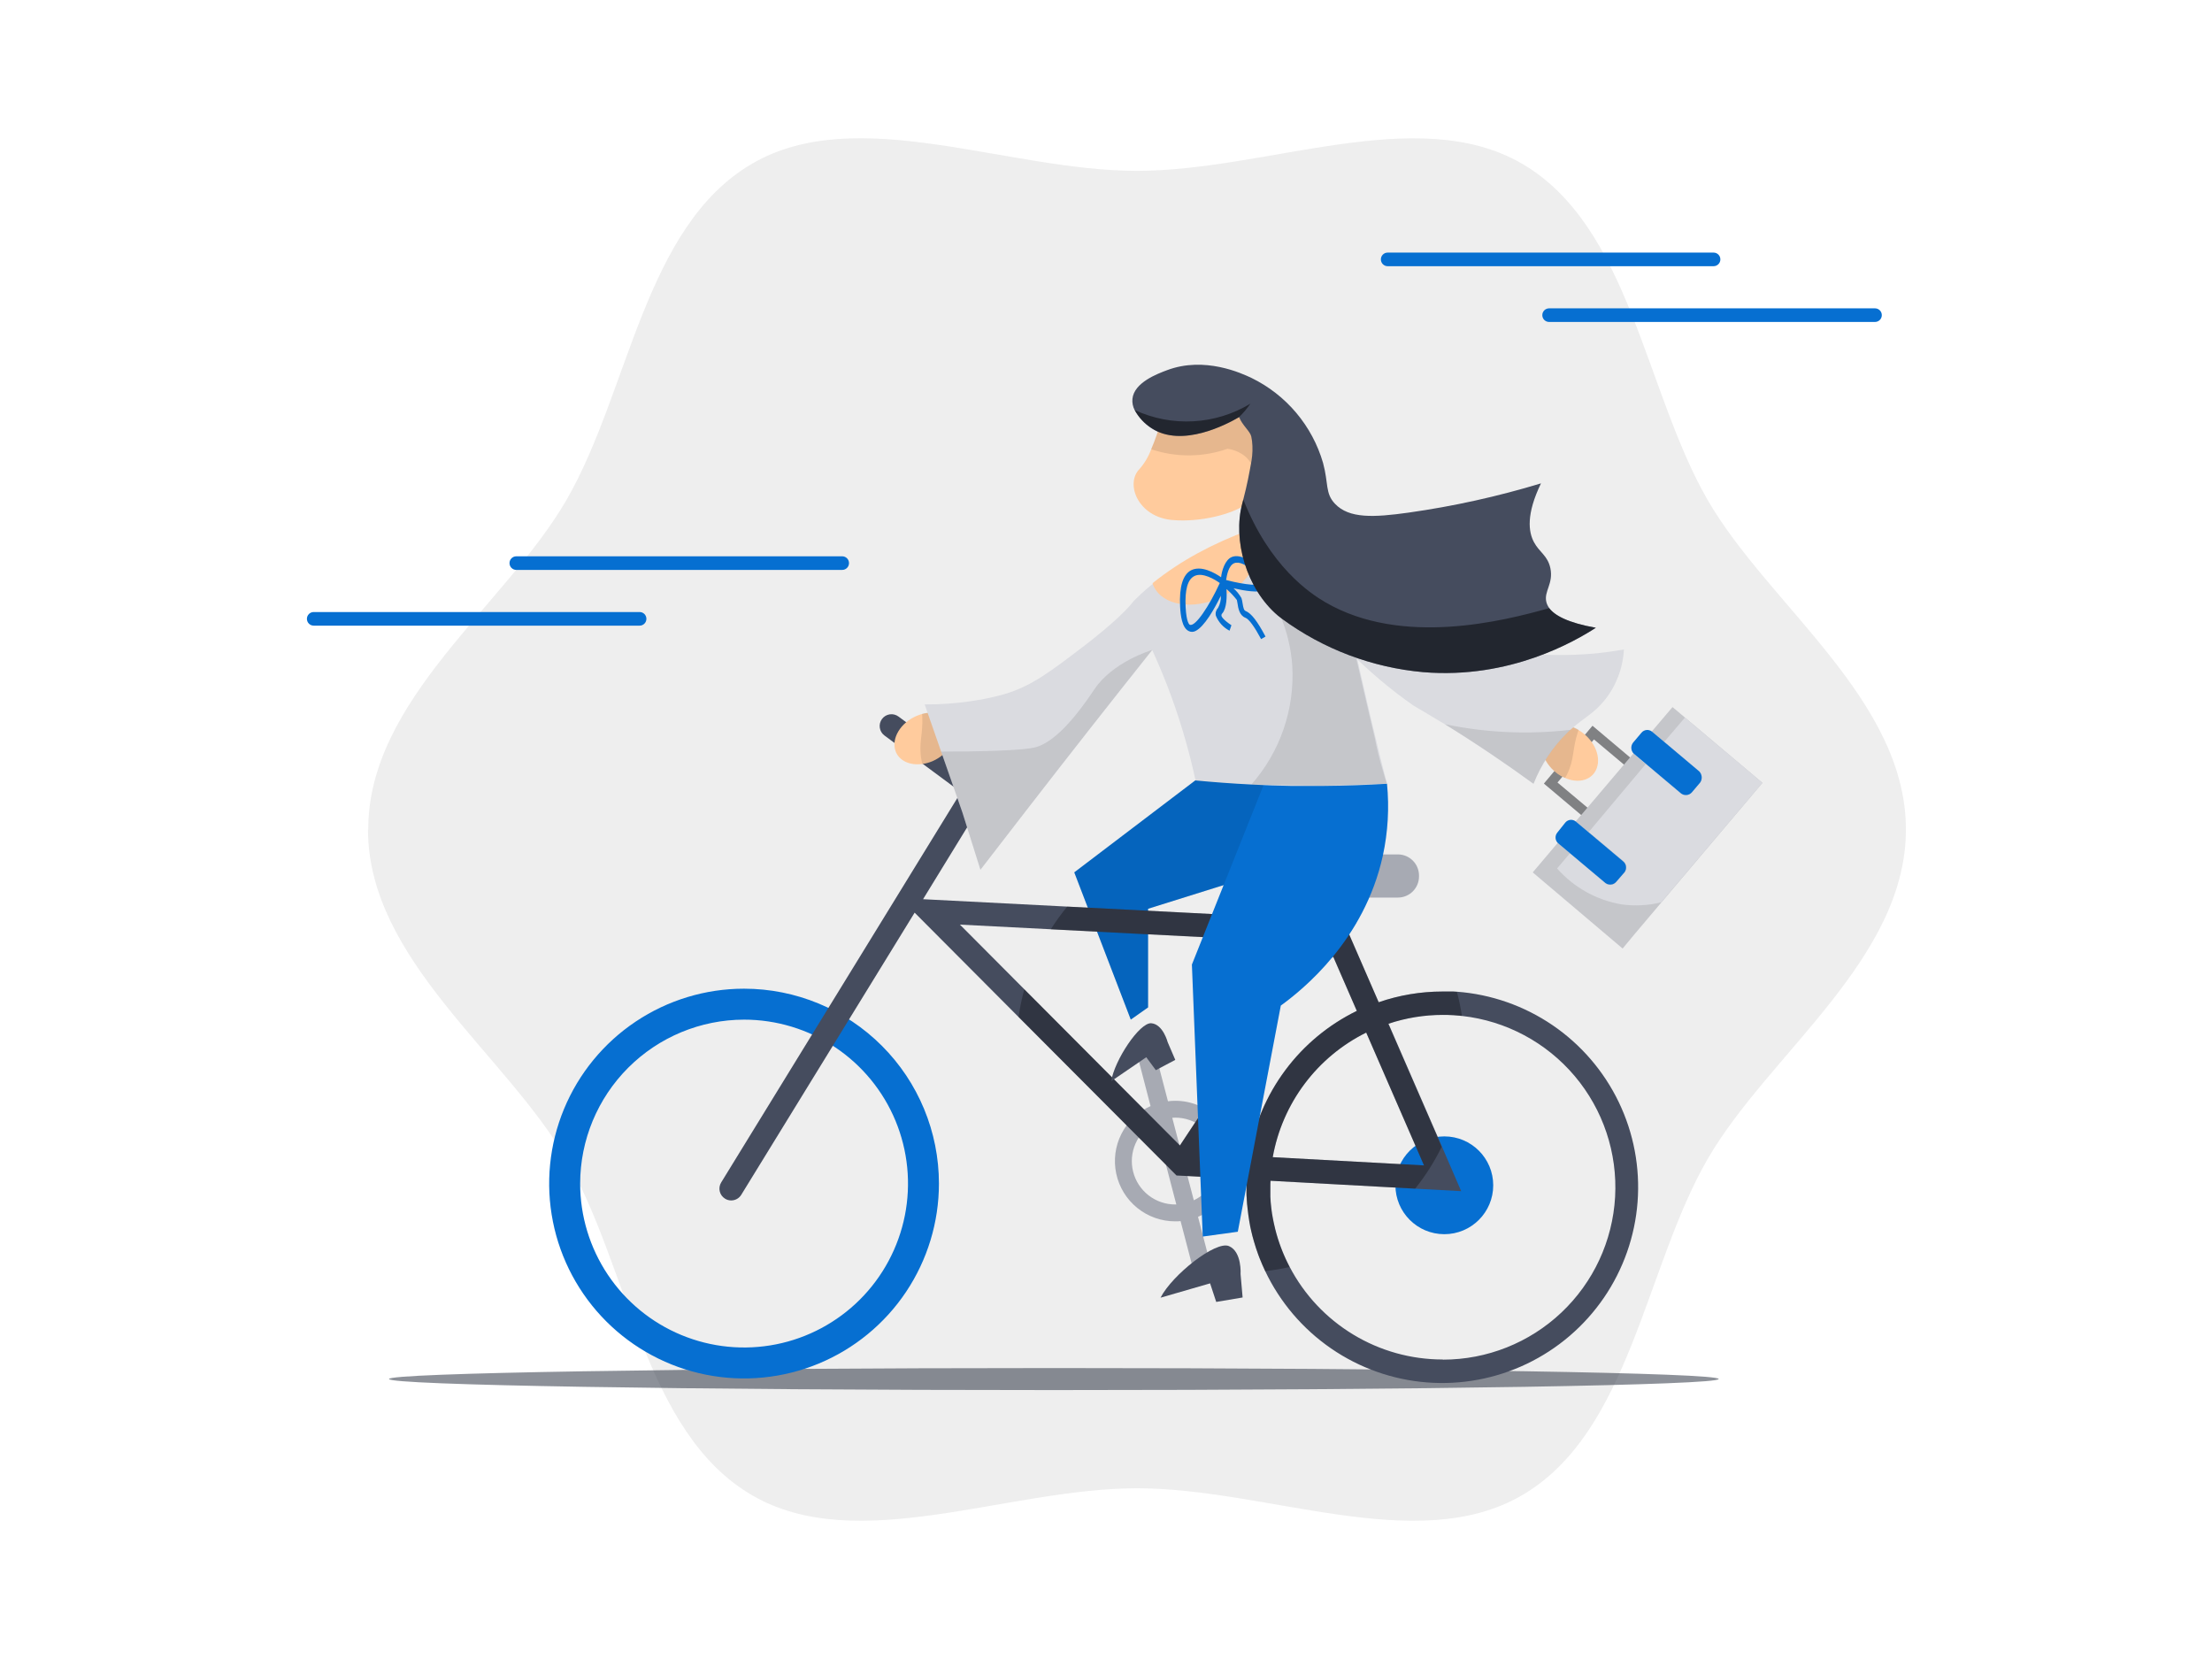 <svg xmlns="http://www.w3.org/2000/svg" width="800" height="600" fill="none" viewBox="0 0 800 600">
    <path d="M133.091 300.004C133.091 347.034 182.83 381.151 204.76 419.13C227.554 458.331 232.915 518.205 272.151 540.861C310.13 562.848 364.204 538.255 411.234 538.255C458.264 538.255 512.338 562.848 550.317 540.861C589.518 518.205 594.914 458.319 617.616 419.13C639.604 381.151 689.297 347.034 689.297 300.004C689.297 252.975 639.569 218.847 617.616 180.868C594.961 141.666 589.495 81.793 550.317 59.114C512.269 37.207 458.218 61.788 411.188 61.788C364.158 61.788 310.084 37.149 272.151 59.114C232.95 81.793 227.554 141.678 204.84 180.868C182.876 218.847 133.172 252.963 133.172 300.004" fill="black" opacity="0.07"/>
    <path d="M432.334 282.214L388.521 315.5L408.963 368.756L415.223 364.34V328.667L453.883 316.561C455.935 312.272 457.976 307.487 459.867 302.253C462.488 294.948 464.554 287.455 466.046 279.839L432.334 282.214Z" fill="#066FD1"/>
    <path d="M432.334 282.214L388.521 315.5L408.963 368.756L415.223 364.34V328.667L453.883 316.561C455.935 312.272 457.976 307.487 459.867 302.253C462.488 294.948 464.554 287.455 466.046 279.839L432.334 282.214Z" fill="black" opacity="0.1"/>
    <path d="M619.738 91.351H501.87C500.514 91.351 499.414 92.45 499.414 93.806V93.818C499.414 95.174 500.514 96.274 501.87 96.274H619.738C621.095 96.274 622.194 95.174 622.194 93.818V93.806C622.194 92.45 621.095 91.351 619.738 91.351Z" fill="#066FD1"/>
    <path d="M678.124 111.516H560.256C558.899 111.516 557.8 112.616 557.8 113.972V113.984C557.8 115.34 558.899 116.439 560.256 116.439H678.124C679.48 116.439 680.58 115.34 680.58 113.984V113.972C680.58 112.616 679.48 111.516 678.124 111.516Z" fill="#066FD1"/>
    <path d="M304.596 201.195H186.727C185.371 201.195 184.271 202.294 184.271 203.65V203.662C184.271 205.018 185.371 206.118 186.727 206.118H304.596C305.952 206.118 307.052 205.018 307.052 203.662V203.65C307.052 202.294 305.952 201.195 304.596 201.195Z" fill="#066FD1"/>
    <path d="M231.324 221.348H113.456C112.1 221.348 111 222.448 111 223.804V223.816C111 225.172 112.1 226.272 113.456 226.272H231.324C232.681 226.272 233.78 225.172 233.78 223.816V223.804C233.78 222.448 232.681 221.348 231.324 221.348Z" fill="#066FD1"/>
    <path d="M578.081 300.004L558.377 283.39L575.948 262.487L595.653 279.101L578.081 300.004ZM563.277 283.009L577.701 295.104L590.902 279.516L576.479 267.41L563.277 283.009Z" fill="#DADBE0"/>
    <path d="M578.081 300.004L558.377 283.39L575.948 262.487L595.653 279.101L578.081 300.004ZM563.277 283.009L577.701 295.104L590.902 279.516L576.479 267.41L563.277 283.009Z" fill="black" opacity="0.1"/>
    <path d="M578.081 300.004L558.377 283.39L575.948 262.487L595.653 279.101L578.081 300.004ZM563.277 283.009L577.701 295.104L590.902 279.516L576.479 267.41L563.277 283.009Z" fill="black" opacity="0.35"/>
    <path d="M637.414 283.125L609.385 259.512L604.888 255.73L597.371 264.585L601.867 268.367L614.435 278.951C615.003 279.437 615.361 280.124 615.432 280.869C615.503 281.613 615.282 282.356 614.815 282.94L611.794 286.515C611.309 287.083 610.621 287.44 609.877 287.511C609.132 287.582 608.39 287.361 607.805 286.895L595.238 276.311L590.741 272.529L587.916 275.838L572.455 294.067L569.838 297.099L574.334 300.881L586.89 311.453C587.461 311.937 587.821 312.625 587.892 313.371C587.963 314.116 587.74 314.859 587.271 315.443L584.285 318.902C583.797 319.471 583.107 319.829 582.361 319.9C581.615 319.971 580.87 319.749 580.284 319.282L567.901 308.582L563.404 304.801L554.342 315.512L586.844 343.045L591.018 338.018L637.414 283.125Z" fill="#DADBE0"/>
    <path d="M637.414 283.125L609.385 259.512L604.888 255.73L597.371 264.585L601.867 268.367L614.435 278.951C615.003 279.437 615.361 280.124 615.432 280.869C615.503 281.613 615.282 282.356 614.815 282.94L611.794 286.515C611.309 287.083 610.621 287.44 609.877 287.511C609.132 287.582 608.39 287.361 607.805 286.895L595.238 276.311L590.741 272.529L587.916 275.838L572.455 294.067L569.838 297.099L574.334 300.881L586.89 311.453C587.461 311.937 587.821 312.625 587.892 313.371C587.963 314.116 587.74 314.859 587.271 315.443L584.285 318.902C583.797 319.471 583.107 319.829 582.361 319.9C581.615 319.971 580.87 319.749 580.284 319.282L567.901 308.582L563.404 304.801L554.342 315.512L586.844 343.045L591.018 338.018L637.414 283.125Z" fill="black" opacity="0.1"/>
    <path d="M637.413 283.125L609.384 259.512L601.844 268.355L614.411 278.94C614.98 279.425 615.337 280.113 615.408 280.857C615.479 281.602 615.258 282.344 614.792 282.929L611.771 286.503C611.285 287.072 610.598 287.429 609.853 287.5C609.109 287.571 608.366 287.35 607.782 286.884L595.214 276.299L592.563 279.481L577.251 297.733L574.599 300.915L587.167 311.488C587.736 311.976 588.094 312.665 588.165 313.412C588.236 314.158 588.014 314.903 587.547 315.489L584.526 319.052C584.042 319.623 583.354 319.982 582.609 320.053C581.864 320.124 581.12 319.901 580.537 319.432L567.854 308.536L563.139 314.082C569.198 320.962 577.436 325.554 586.475 327.088C591.253 327.742 596.111 327.488 600.795 326.338L637.413 283.125Z" fill="#DADBE0"/>
    <path d="M586.993 311.476L574.426 300.904L569.929 297.122C569.653 296.892 569.333 296.72 568.988 296.616C568.644 296.512 568.282 296.478 567.925 296.515C567.567 296.553 567.22 296.661 566.905 296.835C566.59 297.008 566.313 297.243 566.09 297.525L563.219 301.123C562.767 301.671 562.542 302.372 562.589 303.081C562.636 303.79 562.952 304.455 563.473 304.939L567.969 308.721L580.537 319.305C581.122 319.773 581.866 319.994 582.611 319.921C583.356 319.847 584.044 319.486 584.526 318.913L587.57 315.408C587.991 314.802 588.166 314.059 588.059 313.328C587.952 312.598 587.571 311.936 586.993 311.476Z" fill="#066FD1"/>
    <path d="M614.55 278.974L601.982 268.39L597.486 264.62C597.208 264.39 596.887 264.217 596.542 264.113C596.196 264.009 595.834 263.974 595.475 264.012C595.117 264.05 594.769 264.158 594.453 264.332C594.137 264.506 593.859 264.741 593.635 265.023L590.614 268.597C590.168 269.176 589.946 269.897 589.991 270.626C590.035 271.355 590.343 272.044 590.856 272.564L595.353 276.334L607.92 286.918C608.503 287.387 609.247 287.61 609.992 287.539C610.737 287.468 611.425 287.109 611.909 286.538L614.93 282.963C615.329 282.354 615.509 281.627 615.44 280.902C615.371 280.177 615.057 279.497 614.55 278.974Z" fill="#066FD1"/>
    <path d="M140.689 498.731C140.689 500.945 248.331 502.743 381.131 502.743C513.93 502.743 621.583 500.945 621.583 498.731C621.583 496.517 513.942 494.776 381.154 494.776C248.366 494.776 140.689 496.563 140.689 498.731Z" fill="#1D2535" opacity="0.5"/>
    <path d="M446.861 419.914C446.855 414.133 444.556 408.591 440.468 404.504C436.381 400.416 430.839 398.117 425.058 398.111C424.172 398.116 423.286 398.173 422.406 398.284L417.795 380.62C417.687 380.207 417.499 379.819 417.242 379.478C416.984 379.137 416.662 378.851 416.294 378.634C415.926 378.418 415.518 378.276 415.095 378.218C414.672 378.159 414.242 378.184 413.828 378.291C413.415 378.399 413.027 378.587 412.686 378.844C412.345 379.102 412.059 379.424 411.842 379.792C411.626 380.16 411.485 380.568 411.426 380.991C411.367 381.414 411.392 381.844 411.499 382.258L416.111 400.036C411.557 402.075 407.841 405.615 405.583 410.064C403.326 414.513 402.663 419.603 403.706 424.482C404.75 429.361 407.436 433.734 411.316 436.871C415.196 440.008 420.034 441.718 425.024 441.716C425.681 441.716 426.327 441.716 426.972 441.624L432.161 461.478C432.34 462.174 432.745 462.791 433.313 463.231C433.88 463.672 434.578 463.911 435.297 463.911C435.577 463.91 435.855 463.875 436.127 463.807C436.958 463.585 437.666 463.044 438.099 462.3C438.531 461.557 438.651 460.673 438.433 459.841L433.279 440.079C437.288 438.444 440.719 435.654 443.138 432.063C445.556 428.472 446.852 424.243 446.861 419.914ZM425.058 435.617C421.55 435.623 418.14 434.454 415.375 432.295C412.609 430.136 410.647 427.112 409.801 423.707C408.955 420.302 409.275 416.712 410.71 413.51C412.144 410.308 414.61 407.679 417.714 406.043L425.427 435.594L425.058 435.617ZM431.757 434.095L423.963 404.268C424.332 404.268 424.689 404.21 425.058 404.21C428.625 404.209 432.085 405.422 434.87 407.651C437.654 409.879 439.596 412.99 440.376 416.47C441.156 419.95 440.728 423.592 439.161 426.796C437.594 430 434.983 432.574 431.757 434.095Z" fill="#A7AAB3"/>
    <path d="M522.358 446.363C532.127 446.363 540.045 438.444 540.045 428.676C540.045 418.908 532.127 410.99 522.358 410.99C512.59 410.99 504.672 418.908 504.672 428.676C504.672 438.444 512.59 446.363 522.358 446.363Z" fill="#066FD1"/>
    <path d="M269.096 368.768C280.822 368.765 292.285 372.241 302.036 378.754C311.787 385.267 319.388 394.525 323.877 405.358C328.366 416.191 329.542 428.112 327.255 439.613C324.969 451.114 319.323 461.679 311.033 469.971C302.742 478.263 292.178 483.911 280.677 486.2C269.177 488.488 257.256 487.315 246.422 482.828C235.588 478.341 226.328 470.742 219.813 460.992C213.299 451.243 209.821 439.78 209.821 428.054C209.839 412.338 216.09 397.27 227.202 386.156C238.314 375.042 253.38 368.789 269.096 368.768ZM269.096 357.572C255.156 357.572 241.529 361.706 229.938 369.451C218.348 377.195 209.314 388.203 203.979 401.082C198.645 413.96 197.249 428.132 199.969 441.804C202.688 455.476 209.401 468.034 219.258 477.891C229.115 487.748 241.673 494.461 255.345 497.181C269.017 499.9 283.189 498.504 296.068 493.17C308.946 487.835 319.954 478.801 327.699 467.211C335.443 455.62 339.577 441.993 339.577 428.054C339.577 409.361 332.151 391.434 318.933 378.216C305.716 364.998 287.788 357.572 269.096 357.572Z" fill="#066FD1"/>
    <path d="M458.818 360.501C456.804 365.32 454.779 370.14 452.742 374.959L464.779 356.8L458.818 360.501ZM458.818 360.501C456.804 365.32 454.779 370.14 452.742 374.959L464.779 356.8L458.818 360.501ZM526.901 358.679L525.61 358.598H524.814C524.434 358.598 524.053 358.598 523.661 358.598H521.678C513.83 358.601 506.037 359.91 498.619 362.472L487.815 337.649L490.663 333.348L488.484 333.233L493.788 313.725C493.919 313.244 493.965 312.745 493.926 312.249C493.848 311.379 493.506 310.553 492.946 309.883C492.385 309.214 491.633 308.731 490.79 308.502C489.897 308.257 488.949 308.314 488.092 308.663L487.688 308.848L487.354 309.044C487.268 309.094 487.187 309.151 487.112 309.217C487.015 309.273 486.925 309.343 486.847 309.424C486.727 309.527 486.615 309.639 486.512 309.758C486.291 309.999 486.101 310.266 485.947 310.554C485.863 310.702 485.79 310.856 485.728 311.015C485.666 311.174 485.612 311.335 485.567 311.499L479.768 332.703L385.973 327.883L333.836 325.208L358.936 284.278L324.946 259.143C324.036 258.47 322.897 258.186 321.778 258.354C320.659 258.522 319.652 259.127 318.98 260.036C318.307 260.946 318.023 262.086 318.191 263.205C318.358 264.324 318.963 265.33 319.873 266.003L347.544 286.491L260.818 427.662C260.525 428.138 260.329 428.668 260.241 429.221C260.153 429.773 260.175 430.338 260.306 430.882C260.437 431.426 260.673 431.939 261.003 432.391C261.332 432.844 261.747 433.227 262.224 433.519C262.886 433.938 263.655 434.158 264.438 434.153C265.169 434.156 265.887 433.971 266.526 433.615C267.164 433.26 267.7 432.746 268.082 432.124L330.792 330.074L368.344 367.776L421.888 421.482L425.497 425.113L429.556 425.333L450.874 426.486C450.874 427.419 450.805 428.353 450.805 429.299C450.805 429.979 450.805 430.659 450.805 431.328C450.805 431.997 450.805 432.596 450.886 433.23C450.966 433.865 450.886 434.383 450.989 434.925C450.989 435.294 451.047 435.652 451.093 436.009C451.139 436.367 451.162 436.747 451.208 437.162C451.217 437.317 451.236 437.471 451.266 437.623C451.324 438.2 451.381 438.776 451.474 439.364C451.566 439.952 451.67 440.621 451.762 441.255C451.759 441.286 451.759 441.317 451.762 441.347C451.866 441.958 451.969 442.569 452.096 443.181C452.096 443.181 452.096 443.238 452.096 443.273L452.511 445.164C452.65 445.798 452.811 446.432 452.972 447.066C453.134 447.7 453.307 448.311 453.491 448.934C453.968 450.594 454.498 452.22 455.082 453.811C455.221 454.203 455.371 454.595 455.52 454.964C456.155 456.578 456.846 458.169 457.584 459.726C462.929 470.979 471.146 480.624 481.407 487.689C491.668 494.754 503.61 498.99 516.029 499.968C528.449 500.946 540.907 498.633 552.147 493.261C563.388 487.89 573.013 479.65 580.054 469.372C587.094 459.094 591.301 447.142 592.25 434.72C593.198 422.299 590.855 409.846 585.457 398.619C580.058 387.391 571.796 377.785 561.501 370.769C551.207 363.753 539.244 359.575 526.82 358.656L526.901 358.679ZM515.014 421.482L460.305 418.507C462.021 408.875 465.974 399.78 471.845 391.954C477.717 384.129 485.343 377.79 494.111 373.449L515.014 421.482ZM451.704 418.023L435.032 417.112C440.935 403.069 446.835 389.018 452.73 374.959L449.79 379.456L426.731 414.276L370.454 357.78L347.176 334.397L380.012 336.081L475.294 340.981L464.779 356.8L482.177 345.996L490.709 365.597C480.492 370.584 471.619 377.946 464.832 387.067C458.046 396.189 453.544 406.804 451.704 418.023ZM521.678 491.675C510.299 491.666 499.139 488.546 489.405 482.652C479.671 476.759 471.733 468.317 466.451 458.238C466.162 457.697 465.897 457.155 465.632 456.601C465.171 455.679 464.744 454.733 464.341 453.788C464.305 453.717 464.274 453.644 464.248 453.569C464.087 453.211 463.937 452.854 463.799 452.485C463.66 452.116 463.476 451.678 463.326 451.263C463.176 450.848 462.946 450.294 462.796 449.81C462.646 449.326 462.392 448.657 462.208 448.046C462.023 447.435 461.839 446.893 461.677 446.271C461.516 445.648 461.355 445.118 461.216 444.53C461.078 443.942 460.859 443.065 460.709 442.327C460.594 441.82 460.49 441.301 460.398 440.794C460.271 440.171 460.155 439.549 460.063 438.926C459.971 438.303 459.89 437.681 459.81 437.047C459.729 436.413 459.694 436.032 459.648 435.525C459.602 435.018 459.567 434.695 459.533 434.268C459.533 434.187 459.533 434.107 459.533 434.026C459.533 433.622 459.475 433.219 459.452 432.815C459.429 432.412 459.452 431.916 459.452 431.455C459.452 430.751 459.452 430.048 459.452 429.345C459.452 428.642 459.452 427.777 459.51 427.039L511.889 429.898L528.458 430.798L521.54 414.771L502.17 370.255C508.514 368.129 515.16 367.046 521.851 367.05C522.923 367.05 523.984 367.05 525.056 367.13C525.587 367.13 526.117 367.188 526.624 367.234L527.777 367.326L528.861 367.442C544.69 369.225 559.236 377.001 569.513 389.172C579.79 401.343 585.018 416.986 584.124 432.89C583.23 448.794 576.282 463.753 564.705 474.695C553.129 485.638 537.804 491.734 521.874 491.732L521.678 491.675ZM452.742 374.959L464.779 356.8L458.829 360.501C456.808 365.32 454.779 370.14 452.742 374.959Z" fill="#454C5E"/>
    <path d="M505.559 309.009H473.691C469.469 309.009 466.047 312.431 466.047 316.653V316.976C466.047 321.198 469.469 324.62 473.691 324.62H505.559C509.781 324.62 513.203 321.198 513.203 316.976V316.653C513.203 312.431 509.781 309.009 505.559 309.009Z" fill="#A7AAB3"/>
    <path d="M526.9 358.679L525.609 358.598H524.813C524.433 358.598 524.052 358.598 523.66 358.598H521.677C513.829 358.601 506.036 359.91 498.618 362.473L487.814 337.649L490.662 333.348L488.483 333.233L493.787 313.725C493.918 313.245 493.965 312.745 493.925 312.249C492.046 310.981 490.086 309.782 488.091 308.663L487.688 308.848L487.353 309.044C487.267 309.094 487.186 309.152 487.111 309.217C487.014 309.274 486.925 309.343 486.846 309.424C486.726 309.527 486.614 309.639 486.512 309.759C486.29 309.999 486.1 310.266 485.947 310.554C485.862 310.702 485.789 310.856 485.728 311.015C485.665 311.174 485.611 311.335 485.566 311.5L479.767 332.703L385.972 327.883C383.821 330.505 381.83 333.254 380.011 336.116L475.293 341.016L464.778 356.8L482.176 345.997L490.708 365.597C480.491 370.584 471.618 377.946 464.831 387.067C458.045 396.189 453.543 406.804 451.703 418.023L435.031 417.112C440.935 403.069 446.834 389.018 452.729 374.959L449.789 379.456L426.73 414.276L370.453 357.78C369.547 361.068 368.854 364.411 368.378 367.788L421.887 421.482L425.496 425.114L429.555 425.333L450.873 426.486C450.873 427.419 450.804 428.353 450.804 429.299C450.804 429.979 450.804 430.659 450.804 431.328C450.804 431.997 450.804 432.596 450.885 433.23C450.965 433.865 450.885 434.383 450.988 434.925C450.988 435.294 451.046 435.652 451.092 436.009C451.138 436.367 451.161 436.747 451.208 437.162C451.216 437.317 451.235 437.471 451.265 437.623C451.323 438.2 451.38 438.776 451.473 439.364C451.565 439.952 451.669 440.621 451.761 441.255C451.758 441.286 451.758 441.317 451.761 441.347C451.865 441.959 451.969 442.57 452.095 443.181C452.095 443.181 452.095 443.238 452.095 443.273L452.51 445.164C452.649 445.798 452.81 446.432 452.972 447.066C453.133 447.7 453.306 448.311 453.49 448.934C453.967 450.594 454.497 452.22 455.082 453.811C455.22 454.203 455.37 454.595 455.52 454.964C456.154 456.578 456.846 458.169 457.583 459.726C460.538 459.395 463.471 458.898 466.369 458.238C466.081 457.697 465.816 457.155 465.551 456.601C465.089 455.679 464.663 454.745 464.259 453.788C464.224 453.717 464.193 453.644 464.167 453.569C464.006 453.212 463.856 452.854 463.717 452.485C463.579 452.116 463.394 451.678 463.245 451.263C463.095 450.848 462.864 450.295 462.714 449.81C462.564 449.326 462.311 448.657 462.126 448.046C461.942 447.435 461.757 446.893 461.596 446.271C461.434 445.648 461.273 445.118 461.135 444.53C460.996 443.942 460.777 443.065 460.627 442.327C460.512 441.82 460.408 441.313 460.316 440.794C460.201 440.183 460.074 439.56 459.982 438.926C459.889 438.292 459.809 437.681 459.728 437.047C459.647 436.413 459.613 436.032 459.567 435.525C459.52 435.018 459.486 434.683 459.451 434.268C459.451 434.187 459.451 434.107 459.451 434.026C459.451 433.623 459.394 433.219 459.371 432.815C459.348 432.412 459.371 431.905 459.371 431.455C459.371 430.752 459.371 430.048 459.371 429.345C459.371 428.642 459.371 427.777 459.428 427.039L511.808 429.898C515.558 425.229 518.776 420.155 521.401 414.771L502.031 370.255C508.374 368.129 515.021 367.046 521.712 367.05C522.784 367.05 523.845 367.05 524.917 367.13C525.447 367.13 525.978 367.188 526.485 367.234L527.638 367.327L528.722 367.442C528.289 364.487 527.68 361.561 526.9 358.679ZM515.013 421.482L460.304 418.507C462.02 408.875 465.973 399.78 471.844 391.955C477.716 384.129 485.342 377.79 494.11 373.449L515.013 421.482Z" fill="black" opacity="0.3"/>
    <path d="M459.97 276.461C450.332 300.588 440.697 324.716 431.065 348.844C432.38 381.635 433.687 414.425 434.986 447.216L447.668 445.475C452.857 418.219 458.041 390.955 463.222 363.683C471.293 357.826 493.407 340.012 500.117 309.493C501.972 300.939 502.482 292.147 501.627 283.436L459.97 276.461Z" fill="#066FD1"/>
    <path d="M486.789 208.066C486.014 209.913 485.348 211.803 484.794 213.727C485.427 213.08 485.894 212.289 486.154 211.421C486.42 210.315 486.593 209.208 486.789 208.066Z" fill="black" opacity="0.1"/>
    <path d="M337.26 275.285C336.087 275.782 334.855 276.123 333.593 276.299C329.097 276.933 325.108 275.146 323.862 271.595C322.306 267.041 325.707 261.357 331.518 258.912C332.162 258.636 332.825 258.405 333.501 258.221C338.62 256.826 343.509 258.578 344.904 262.59C346.472 267.052 343.048 272.748 337.26 275.285Z" fill="#FFCB9D"/>
    <path d="M337.259 275.285C336.087 275.782 334.854 276.123 333.593 276.299C333.454 275.803 333.374 275.365 333.27 274.904C332.117 268.816 333.881 265.807 333.558 259.051C333.556 258.758 333.537 258.465 333.501 258.174C338.62 256.779 343.508 258.532 344.904 262.544C346.472 267.052 343.047 272.748 337.259 275.285Z" fill="black" opacity="0.1"/>
    <path d="M501.673 283.459C494.317 283.897 486.569 284.186 478.464 284.243C474.717 284.243 470.854 284.243 466.934 284.243C462.161 284.151 457.411 284.013 452.706 283.736C445.627 283.39 438.871 282.871 432.379 282.26C431.469 277.96 430.362 273.498 429.082 268.909C425.875 257.335 421.742 246.038 416.722 235.127C401.58 254.097 386.468 273.325 371.387 292.81C365.761 300.066 360.161 307.318 354.588 314.566C352.428 307.649 350.261 300.762 348.086 293.905L345.238 285.731C343.624 281.119 342.002 276.484 340.372 271.826L334.423 254.762C339.971 254.799 345.513 254.414 351.003 253.609C355.133 253.031 359.22 252.175 363.236 251.049C373.117 248.132 379.827 242.978 393.282 232.682C393.282 232.682 404.12 224.369 408.87 218.754C409.572 217.814 410.368 216.949 411.245 216.172C411.707 215.78 412.145 215.307 412.641 214.823C413.863 213.67 415.177 212.574 416.434 211.548C421.529 207.519 426.956 203.928 432.656 200.814C437.052 198.407 441.578 196.247 446.215 194.346C447.772 193.712 449.42 193.043 451.092 192.455C453.817 191.321 456.623 190.392 459.486 189.676C462.307 189.303 465.167 189.358 467.972 189.838H468.145C469.298 190.034 479.997 198.324 480.401 198.543C480.977 198.969 482.003 202.14 483.318 207.017C485.359 214.604 488.091 226.318 490.858 238.32C493.164 248.374 495.47 258.636 497.488 266.81C498.583 271.422 499.54 275.411 500.324 278.34C500.751 280.046 501.189 281.753 501.673 283.459Z" fill="#DADBE0"/>
    <path d="M501.593 283.448L478.441 284.162L452.603 283.713C462.975 271.91 468.281 256.497 467.372 240.811C465.562 214.292 446.054 199.615 443.264 197.678L445.892 194.427C447.46 193.792 449.098 193.135 450.793 192.536C453.504 191.386 456.303 190.457 459.163 189.757C461.985 189.401 464.843 189.456 467.649 189.918L467.822 189.976C470.139 190.399 472.393 191.112 474.532 192.098L474.452 192.328L473.472 194.081L471.304 197.724L480.113 198.6C482.315 200.238 491.354 242.655 497.2 266.868C497.944 270.758 498.89 274.606 500.036 278.398C500.613 280.519 501.166 282.191 501.593 283.448Z" fill="black" opacity="0.1"/>
    <path d="M453.894 194.899C457.146 201.817 451.589 211.283 441.465 216.033C431.342 220.784 420.55 218.985 417.253 212.067C417.072 211.699 416.933 211.313 416.838 210.914C421.932 206.841 427.376 203.226 433.106 200.111C439.043 196.887 445.209 194.105 451.554 191.786C452.542 192.65 453.339 193.71 453.894 194.899Z" fill="#FFCB9D"/>
    <path d="M450.55 221.003C449.881 220.784 449.674 219.919 449.397 218.201C449.316 217.552 449.178 216.911 448.982 216.287C448.222 214.963 447.252 213.772 446.111 212.759C450.158 213.693 455.277 214.511 457.641 213.393C457.944 213.261 458.216 213.064 458.437 212.818C458.657 212.571 458.823 212.279 458.921 211.963C459.497 209.761 457.03 207.225 455.127 205.495C451.161 201.736 447.887 200.457 445.454 201.471C443.021 202.486 441.845 206.51 441.626 208.77C439.32 207.178 434.443 204.377 430.754 206.256C427.813 207.824 426.453 212.182 426.799 219.285C426.96 222.559 427.479 227.056 429.912 228.232C430.285 228.422 430.698 228.521 431.117 228.521C431.536 228.521 431.948 228.422 432.322 228.232C435.561 226.698 439.239 220.161 441.545 215.457C441.613 217.005 441.25 218.542 440.496 219.896C440.144 220.259 439.89 220.705 439.757 221.193C439.624 221.681 439.616 222.194 439.735 222.686C440.686 225.024 442.44 226.945 444.681 228.105L445.362 226.133C442.283 224.058 441.764 222.974 441.764 222.674C441.739 222.526 441.751 222.373 441.8 222.23C441.848 222.087 441.931 221.959 442.041 221.856C443.701 220.034 443.736 215.618 443.586 213.036C444.968 214.225 446.224 215.554 447.333 217.002C447.432 217.409 447.509 217.82 447.564 218.235C447.794 219.85 448.21 222.559 450.423 223.424C451.692 223.862 453.778 226.791 456.096 231.137L457.687 230.215C454.816 224.784 452.556 221.798 450.55 221.003ZM446.33 203.708C448.117 202.959 450.711 204.158 454.044 207.167C456.995 209.888 456.926 210.799 456.949 210.81C456.499 212.09 450.308 211.594 443.436 209.761C443.724 207.985 444.301 204.63 446.33 203.696V203.708ZM430.304 225.937C430.177 225.937 429.082 225.176 428.793 219.527C428.505 213.381 429.508 209.634 431.849 208.401L432.022 208.308C434.916 206.902 439.309 209.542 441.153 210.856C437.395 219.066 432.264 226.871 430.304 225.937Z" fill="#066FD1"/>
    <path d="M562.781 279.424C563.763 280.232 564.864 280.886 566.044 281.361C570.195 283.194 574.495 282.514 576.663 279.435C579.441 275.423 577.62 269.059 572.581 265.185C572.048 264.75 571.477 264.364 570.875 264.032C566.263 261.287 561.109 261.726 558.711 265.185C556.036 269.047 557.812 275.481 562.781 279.424Z" fill="#FFCB9D"/>
    <path d="M562.781 279.424C563.764 280.232 564.864 280.886 566.044 281.361L566.713 280.116C569.491 274.547 568.546 271.191 570.645 264.769C570.76 264.504 570.829 264.239 570.967 263.951C566.355 261.218 561.213 261.645 558.815 265.104C556.036 269.047 557.812 275.481 562.781 279.424Z" fill="black" opacity="0.1"/>
    <path d="M587.305 234.907C586.973 241.57 584.553 247.96 580.387 253.171C576.433 258.128 572.904 259.466 567.958 263.951L566.932 264.896C561.558 270.155 557.355 276.488 554.595 283.482C544.622 276.207 533.945 268.978 522.519 261.922L520.594 260.769C517.443 258.855 514.314 256.995 511.209 255.188C494.374 243.407 479.835 228.649 468.307 211.64C471.166 208.151 474.064 204.665 477 201.183C479.041 203.247 481.151 205.218 483.318 207.121C491.121 213.979 499.755 219.828 509.018 224.531C516.549 228.443 524.507 231.468 532.735 233.547C542.124 235.533 551.677 236.645 561.271 236.868C566.716 236.985 572.164 236.785 577.586 236.268C581.471 235.853 584.849 235.323 587.305 234.907Z" fill="#DADBE0"/>
    <path d="M425.059 383.318L422.314 376.931C422.314 376.931 420.631 370.416 416.388 370.071C412.145 369.725 403.071 383.445 401.884 391.032L414.566 382.361L418.025 387.042L425.059 383.318Z" fill="#454C5E"/>
    <path d="M449.409 469.249L448.671 460.821C448.671 460.821 449.213 452.67 444.451 450.663C439.689 448.657 423.974 461.04 419.72 469.33L437.648 464.142L439.862 470.863L449.409 469.249Z" fill="#454C5E"/>
    <path d="M423.917 188.062C434.293 188.996 445.685 185.848 450.354 182.562C451.168 182.077 451.843 181.39 452.314 180.568C452.833 179.53 453.248 178.458 453.686 177.328C454.286 175.757 454.806 174.156 455.243 172.532C456.471 168.351 457.312 164.067 457.756 159.734C457.756 159.388 457.86 158.315 457.987 157.093C458.333 151.582 458.471 147.166 458.494 143.972C458.252 144.445 456.995 146.544 455.842 146.382C454.689 146.221 453.537 143.419 453.744 139.464L430.385 139.822L420.827 148.481C420.827 148.481 420.561 149.818 419.985 151.939C419.018 155.533 417.801 159.054 416.342 162.478C415.386 165.112 413.947 167.544 412.099 169.649C406.876 174.941 411.545 186.967 423.917 188.062Z" fill="#FFCB9D"/>
    <path d="M416.354 162.478C425.306 165.487 435.005 165.43 443.921 162.316C446.212 162.605 448.381 163.514 450.193 164.945C452.868 167.136 452.834 169.199 455.013 172.186L455.232 172.428C456.462 168.286 457.311 164.041 457.768 159.745C457.768 159.399 457.872 158.327 457.999 157.105C458.345 151.594 458.483 147.178 458.506 143.984C458.264 144.457 457.007 146.555 455.854 146.394C454.701 146.232 453.548 143.43 453.756 139.476L430.397 139.833L420.839 148.492C420.839 148.492 420.573 149.829 419.997 151.951C419.03 155.541 417.812 159.058 416.354 162.478Z" fill="black" opacity="0.1"/>
    <path d="M577.158 227.044C569.779 231.794 546.178 245.699 514.76 243.094C496.27 241.444 478.585 234.761 463.625 223.77C462.818 223.159 462.38 222.79 462.149 222.617C450.758 212.943 445.777 195.383 449.271 182.124C449.409 181.605 449.536 181.11 449.651 180.648C451.138 174.884 451.657 171.99 452.626 166.617C453.02 164.25 453.082 161.84 452.81 159.457C452.753 158.938 452.637 158.385 452.534 157.854C452.153 156.009 449.282 153.807 448.141 150.856C443.656 153.496 427.387 162.086 416.411 154.845C413.901 153.219 411.833 150.997 410.392 148.377C409.719 147.111 409.431 145.677 409.562 144.249C410.162 138.346 418.555 135.198 422.107 133.872C435.689 128.776 449.086 135.025 452.591 136.674C458.818 139.706 464.34 144.008 468.802 149.305C473.264 154.601 476.567 160.773 478.499 167.424C480.528 174.884 479.202 178.377 482.799 182.182C487.918 187.601 496.877 187.151 509.398 185.399C525.62 183.11 541.64 179.572 557.316 174.814C551.885 186.079 552.808 192.374 554.768 196.064C556.728 199.753 559.749 200.918 560.717 205.507C561.87 211.122 558.319 213.843 559.253 217.705C559.45 218.5 559.803 219.249 560.291 219.907C562.228 222.525 566.862 225.199 577.158 227.044Z" fill="#454C5E"/>
    <path d="M410.404 148.342C411.845 150.963 413.913 153.185 416.423 154.81C427.445 162.051 443.668 153.461 448.153 150.821C449.668 149.359 451.028 147.744 452.211 146.002C445.963 149.778 438.884 151.962 431.595 152.364C424.306 152.766 417.03 151.373 410.404 148.308V148.342Z" fill="black" opacity="0.5"/>
    <path d="M577.159 227.044C569.78 231.794 546.178 245.699 514.76 243.094C496.27 241.444 478.585 234.761 463.625 223.77C462.818 223.159 462.38 222.79 462.15 222.617C450.758 212.943 445.777 195.384 449.271 182.124C449.409 181.605 449.536 181.11 449.651 180.649C459.175 204.861 473.795 214.604 479.375 217.843C507.15 233.985 543.942 224.531 560.291 219.942C562.228 222.525 566.863 225.199 577.159 227.044Z" fill="black" opacity="0.5"/>
    <path d="M567.992 263.951L566.966 264.896C561.593 270.155 557.389 276.488 554.629 283.482C544.656 276.207 533.98 268.978 522.554 261.922C537.492 265.036 552.836 265.721 567.992 263.951Z" fill="black" opacity="0.1"/>
    <path d="M416.664 235.08C401.56 254.081 386.468 273.325 371.387 292.81C365.761 300.066 360.161 307.318 354.588 314.566C352.428 307.649 350.261 300.761 348.085 293.905L345.238 285.731C343.623 281.119 342.002 276.484 340.372 271.826C352.501 271.826 370.488 271.561 374.961 270.131C381.879 267.94 389.224 259.166 395.819 249.285C402.414 239.404 416.226 235.207 416.664 235.08Z" fill="black" opacity="0.1"/>
</svg>

